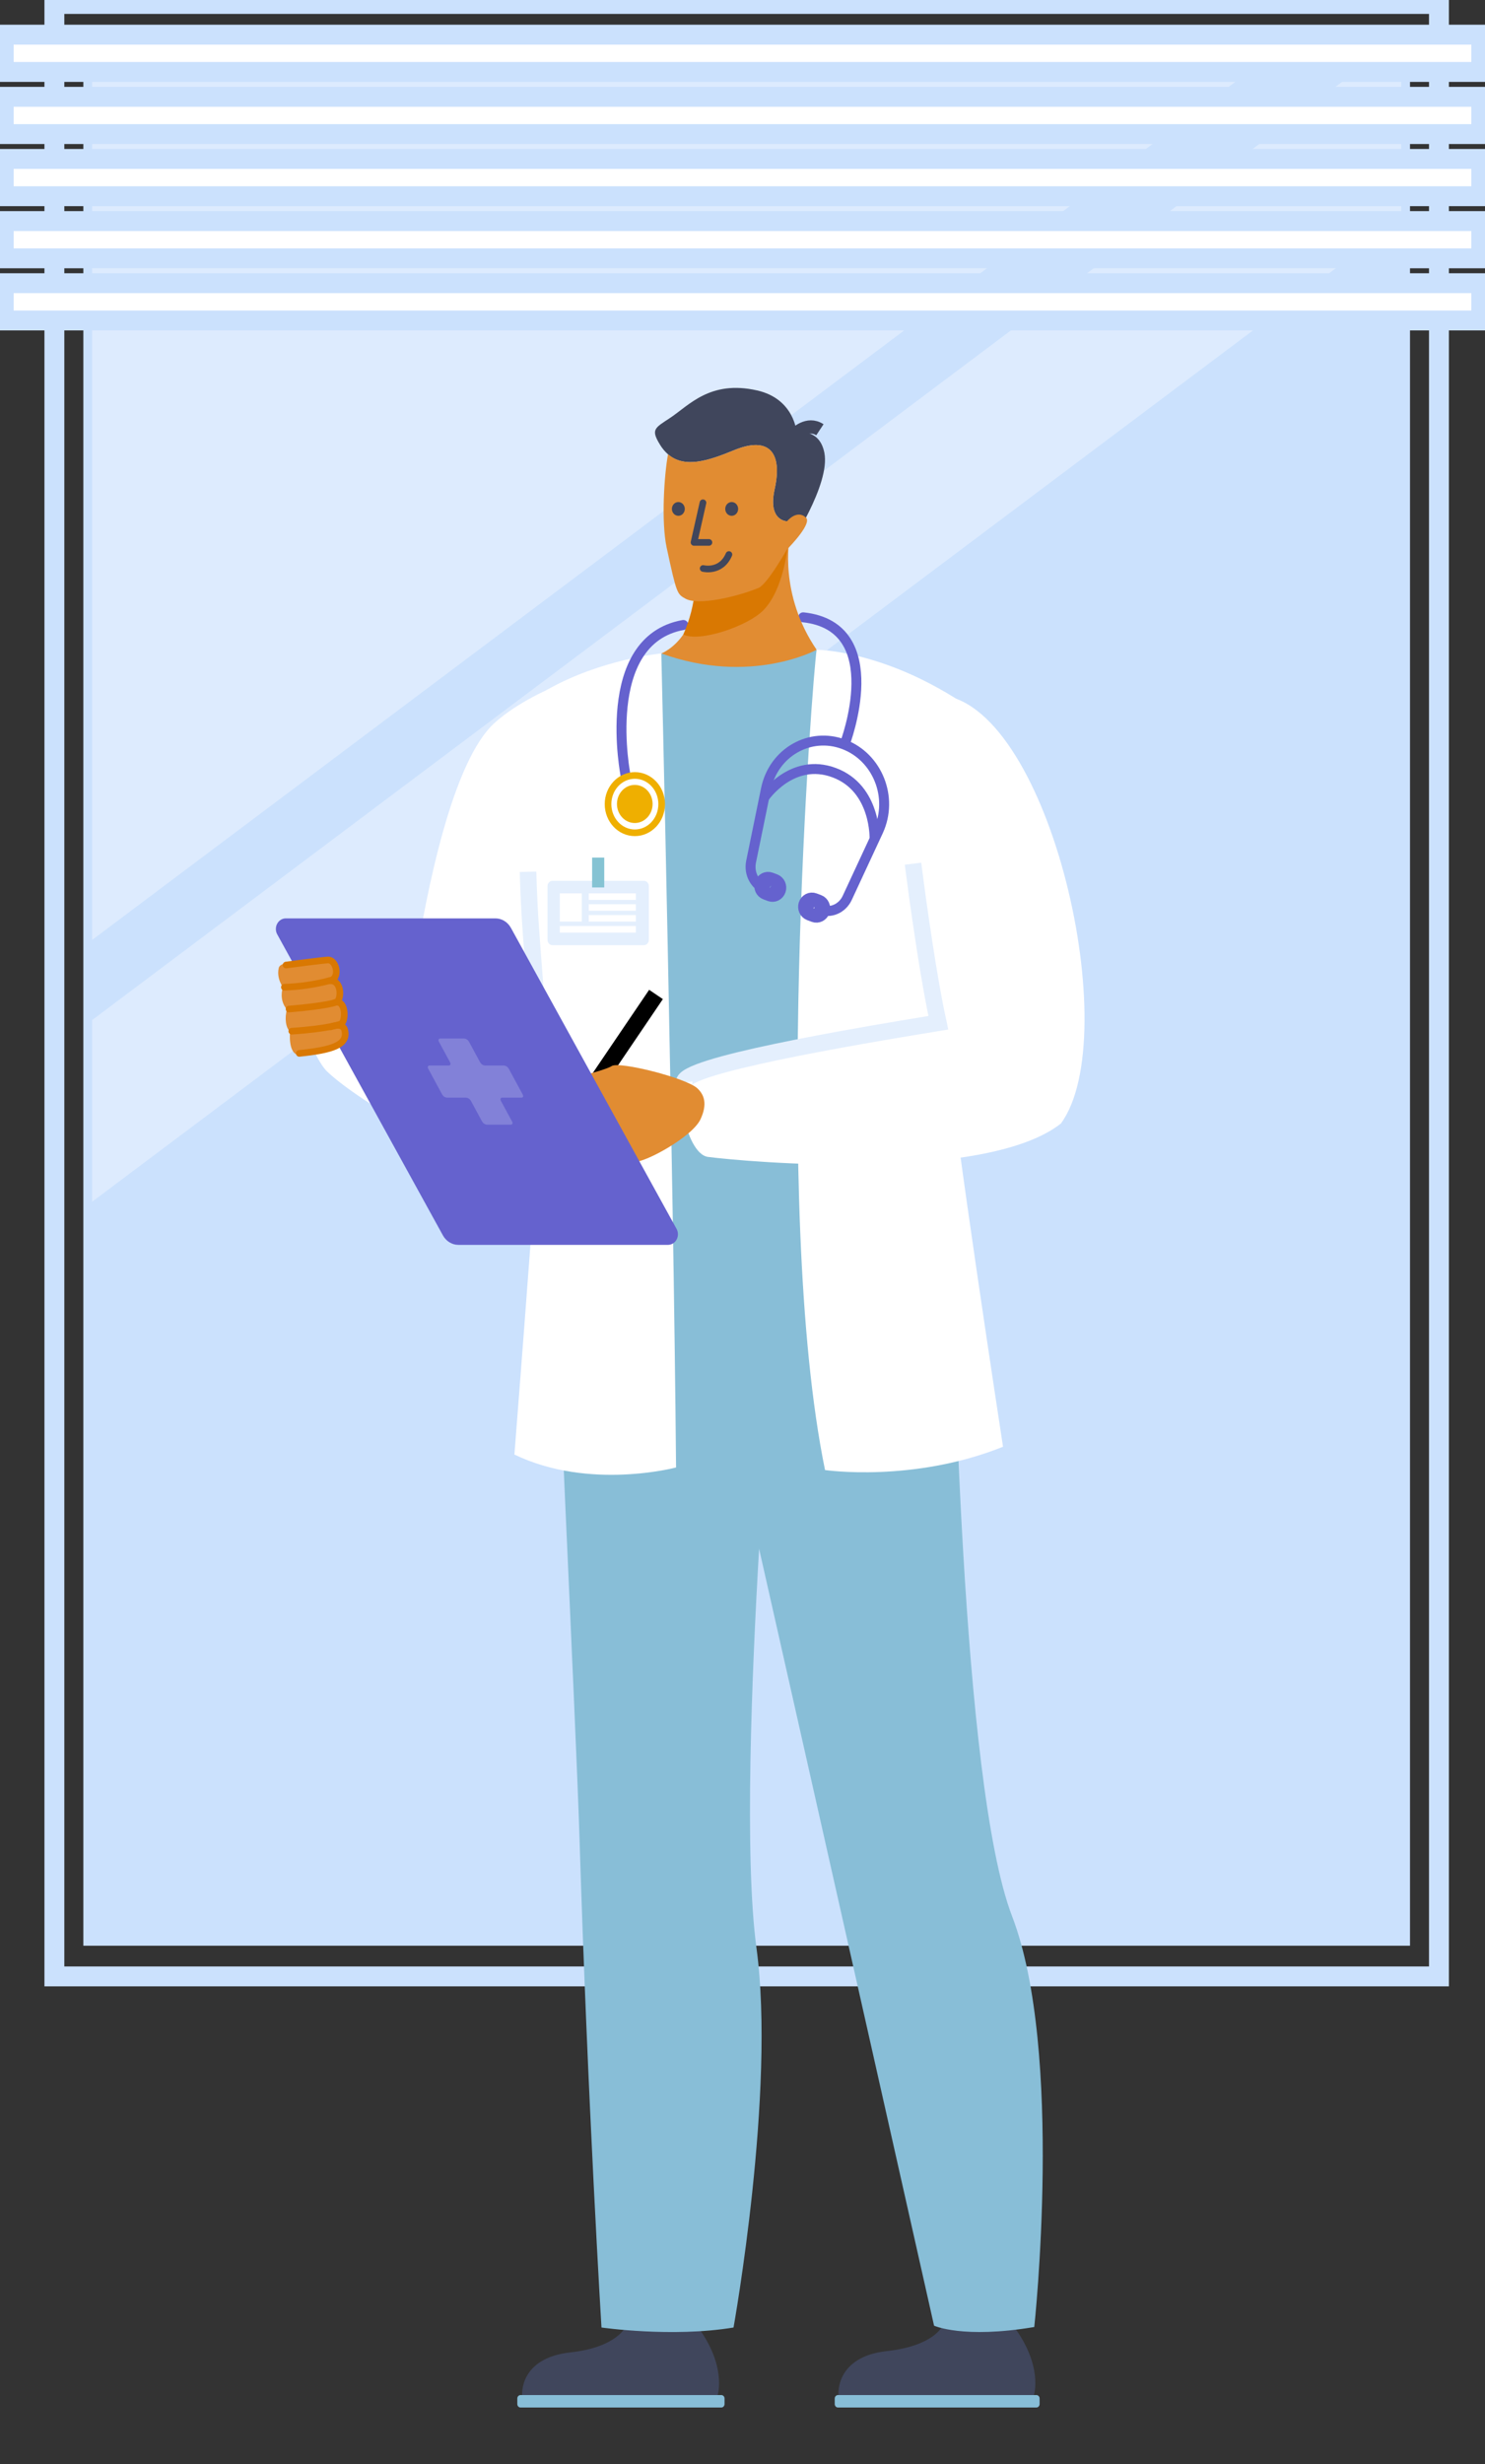 <svg width="448" height="743" viewBox="0 0 448 743" fill="none" xmlns="http://www.w3.org/2000/svg">
<rect x="0" y="0" width="448" height="743" fill="#333333" stroke="none"/>
<g clip-path="url(#clip0)">
<path d="M25.148 586.684H425.373L425.373 10.455H25.148L25.148 586.684Z" fill="#CBE1FD"/>
<path opacity="0.35" d="M27.803 362.352V307.568L419.766 13.516H422.713V66.09L27.803 362.352Z" fill="white"/>
<path opacity="0.35" d="M27.803 283.409V13.516H387.565L27.803 283.409Z" fill="white"/>
<path d="M434.109 1.199H16.403V595.94H434.109V1.199Z" stroke="#CBE1FD" stroke-width="6" stroke-miterlimit="10"/>
<path d="M446.878 10.455H1.122V21.693H446.878V10.455Z" fill="white" stroke="#CBE1FD" stroke-width="6" stroke-miterlimit="10"/>
<path d="M446.878 29.191H1.122V40.429H446.878V29.191Z" fill="white" stroke="#CBE1FD" stroke-width="6" stroke-miterlimit="10"/>
<path d="M446.878 47.922H1.122V59.16H446.878V47.922Z" fill="white" stroke="#CBE1FD" stroke-width="6" stroke-miterlimit="10"/>
<path d="M446.878 66.658H1.122V77.896H446.878V66.658Z" fill="white" stroke="#CBE1FD" stroke-width="6" stroke-miterlimit="10"/>
<path d="M446.878 85.394H1.122V96.632H446.878V85.394Z" fill="white" stroke="#CBE1FD" stroke-width="6" stroke-miterlimit="10"/>
<path d="M252.801 725.931H312.656C313.195 725.931 313.632 725.464 313.632 724.888V723.217C313.632 722.641 313.195 722.174 312.656 722.174H252.801C252.262 722.174 251.825 722.641 251.825 723.217V724.888C251.825 725.464 252.262 725.931 252.801 725.931Z" fill="#88BED7"/>
<path d="M305.798 701.448H284.241C284.241 701.448 281.66 707.367 267.568 708.91C251.834 710.636 252.952 722.178 252.952 722.178H311.917C311.917 722.178 314.759 713.442 305.798 701.448Z" fill="#40465C"/>
<path d="M210.378 701.448H188.829C188.829 701.448 186.248 707.743 172.156 709.297C156.5 711.02 157.54 722.178 157.54 722.178H216.505C216.505 722.178 219.34 713.442 210.378 701.448Z" fill="#40465C"/>
<path d="M157.035 725.931H217.608C218.147 725.931 218.584 725.464 218.584 724.888V723.217C218.584 722.641 218.147 722.174 217.608 722.174H157.035C156.496 722.174 156.059 722.641 156.059 723.217V724.888C156.059 725.464 156.496 725.931 157.035 725.931Z" fill="#88BED7"/>
<path d="M287.108 375.464C287.639 394.004 289.839 537.471 305.318 577.764C321.008 618.6 312.021 701.656 312.021 701.656C290.523 705.285 281.79 701.256 281.79 701.256C281.79 701.256 250.808 563.453 229.007 466.985C226.808 504.44 224.519 560.147 228.211 587.336C234.094 630.578 221.296 701.808 221.296 701.808C202.738 704.885 181.457 701.808 181.457 701.808C181.457 701.808 177.264 633.228 174.852 554.996C173.73 518.652 167.14 385.084 167.421 376.228L287.108 375.464Z" fill="#88BED7"/>
<path d="M247.883 196.101C252.719 196.101 298.579 205.864 298.538 227.206C298.493 250.581 275.264 327.546 277.171 341.658C279.079 355.77 291.529 374.429 285.8 377.111C270.361 384.345 218.82 390.088 167.305 376.048C167.305 376.048 172.679 363.083 163.419 306.768C158.363 276.039 157.185 217.247 161.493 211.124C165.801 205.001 191.746 198.671 201.253 196.788C210.76 194.906 247.883 196.101 247.883 196.101Z" fill="#88BED7"/>
<path d="M246.365 195.929C245.217 203.003 232.527 363.435 248.901 443.261C248.901 443.261 275.455 447.134 302.596 436.232C302.596 436.232 287.183 335.895 286.222 319.182C285.261 302.468 297.255 216.415 289.996 211.675C265.88 195.929 246.365 195.929 246.365 195.929Z" fill="white"/>
<path d="M199.51 197.028C199.51 197.028 203.149 349.415 203.957 442.482C203.957 442.482 177.777 449.484 155.188 438.581C155.188 438.581 164.063 325.932 164.19 311.584C164.317 297.237 157.357 212.343 164.983 208.023C181.39 198.723 199.51 197.028 199.51 197.028Z" fill="white"/>
<path d="M320.054 338.777C339.307 312.467 316.946 213.981 284.427 209.657C280.99 209.201 273.756 211.983 273.27 235.067C272.866 254.29 280.406 290.95 284.116 307.752C256.766 311.065 215.401 322.387 209.226 322.99C202.27 323.67 206.507 347.917 213.584 348.84C224.953 350.322 297.184 356.757 320.054 338.777Z" fill="white"/>
<path d="M206.407 326.419C205.749 321.392 255.715 312.863 283.077 308.383C279.191 290.483 275.444 260.425 275.444 260.425" stroke="#E4EFFD" stroke-width="5" stroke-miterlimit="10"/>
<path d="M168.711 342.925L197.905 299.858" stroke="black" stroke-width="5" stroke-miterlimit="10"/>
<path d="M210.435 328.206C207.042 325.008 186.715 319.933 184.535 321.448C182.355 322.962 165.023 327.091 165.023 327.091C165.023 327.091 165.495 331.543 172.395 330.556C180.414 329.405 182.164 331.155 182.164 331.155C182.164 331.155 181.18 335.891 183.727 337.601C186.274 339.312 183.043 341.95 186.614 345.319C188.709 347.289 188.858 349.815 191.536 350.266C194.214 350.718 208.796 342.925 211.336 337.478C213.483 332.85 212.432 330.112 210.435 328.206Z" fill="#E18C32"/>
<path d="M98.758 323.162C93.126 317.843 82.654 288.516 100.31 288.548C104.234 288.548 113.905 290.023 124.897 292.725C128.742 268.022 136.588 229.324 149.248 217.938C156.16 211.719 166.247 207.303 169.68 206.072C191.421 198.287 185.549 358.703 151.765 352.413C140.448 350.286 109.178 332.994 98.758 323.162Z" fill="white"/>
<path d="M161.497 315.904C163.083 305.322 159.949 288.005 159.302 262.863" stroke="#E4EFFD" stroke-width="5" stroke-miterlimit="10"/>
<path d="M138.294 375.361H201.53C202.057 375.36 202.575 375.211 203.031 374.928C203.487 374.645 203.865 374.239 204.127 373.749C204.388 373.26 204.524 372.706 204.521 372.142C204.517 371.579 204.374 371.026 204.107 370.541L154.133 279.776C153.653 278.906 152.969 278.184 152.149 277.683C151.328 277.182 150.399 276.918 149.454 276.918H86.218C85.691 276.918 85.172 277.067 84.716 277.349C84.259 277.632 83.881 278.039 83.619 278.528C83.357 279.017 83.22 279.572 83.224 280.136C83.227 280.7 83.37 281.252 83.638 281.738L133.615 372.499C134.094 373.371 134.778 374.093 135.598 374.595C136.419 375.097 137.348 375.361 138.294 375.361Z" fill="#6562CE"/>
<path d="M129.206 322.271L133.372 329.984C133.526 330.26 133.739 330.494 133.993 330.666C134.247 330.838 134.535 330.944 134.835 330.975H140.624C140.923 331.007 141.212 331.113 141.466 331.285C141.72 331.457 141.932 331.691 142.086 331.966L145.415 338.129C145.569 338.405 145.782 338.638 146.036 338.81C146.29 338.982 146.578 339.088 146.877 339.12H154.088C154.6 339.12 154.776 338.677 154.462 338.129L151.13 331.966C150.834 331.419 151.01 330.975 151.522 330.975H157.293C157.806 330.975 157.981 330.532 157.667 329.984L153.501 322.271C153.347 321.995 153.134 321.762 152.88 321.589C152.626 321.417 152.338 321.311 152.039 321.28H146.29C145.991 321.247 145.703 321.141 145.449 320.969C145.196 320.797 144.983 320.564 144.828 320.289L141.499 314.126C141.344 313.851 141.132 313.619 140.878 313.447C140.624 313.276 140.336 313.17 140.037 313.139H132.819C132.306 313.139 132.131 313.582 132.426 314.126L135.762 320.289C136.058 320.836 135.882 321.28 135.369 321.28H129.595C129.082 321.28 128.91 321.719 129.206 322.271Z" fill="#8281D8"/>
<path d="M104.103 311.396C103.542 313.978 103.328 315.169 101.342 315.912C99.211 317.574 95.359 317.986 90.496 318.126C86.73 318.238 87.504 311.016 87.504 311.016C86.218 310.033 85.806 307.02 86.566 304.362C86.566 304.362 84.056 301.94 85.347 297.66C85.347 297.66 83.327 294.99 84.109 291.809C84.55 290.027 89.625 289.811 93.26 289.743C95.781 289.571 97.812 289.511 98.87 289.455C99.992 289.395 101.361 291.877 101.2 295.382C101.907 296.245 102.339 297.325 102.435 298.467C102.666 301.481 103.979 306.061 103.478 309.098C103.265 310.129 104.207 310.928 104.103 311.396Z" fill="#E18C32"/>
<path d="M86.3 290.982C88.764 290.67 96.884 289.591 98.833 289.456C101.585 289.264 102.819 295.274 99.311 295.722C94.882 296.873 90.352 297.528 85.795 297.676" stroke="#D97802" stroke-width="2" stroke-miterlimit="10" stroke-linecap="round"/>
<path d="M87.205 304.263C98.967 303.267 101.29 302.228 101.29 302.228C103.007 302.072 103.459 295.31 99.311 295.722" stroke="#D97802" stroke-width="2" stroke-miterlimit="10" stroke-linecap="round"/>
<path d="M88.028 310.929C99.151 310.197 102.704 308.807 102.704 308.807C104.305 308.535 104.574 301.657 101.29 302.22" stroke="#D97802" stroke-width="2" stroke-miterlimit="10" stroke-linecap="round"/>
<path d="M99.749 309.63C99.749 309.63 103.395 308.119 104.001 310.625C105.078 315.081 100.261 316.596 90.294 317.627" stroke="#D97802" stroke-width="2" stroke-miterlimit="10" stroke-linecap="round"/>
<path d="M194.244 265.584H166.68C165.85 265.584 165.177 266.304 165.177 267.191V283.393C165.177 284.28 165.85 284.999 166.68 284.999H194.244C195.074 284.999 195.748 284.28 195.748 283.393V267.191C195.748 266.304 195.074 265.584 194.244 265.584Z" fill="#E4EFFD"/>
<path d="M182.292 258.586H178.634V267.595H182.292V258.586Z" fill="#85C3D3"/>
<path d="M175.514 269.381H168.887V277.878H175.514V269.381Z" fill="white"/>
<path d="M191.824 269.381H177.616V271.347H191.824V269.381Z" fill="white"/>
<path d="M191.824 272.646H177.616V274.612H191.824V272.646Z" fill="white"/>
<path d="M191.824 275.911H177.616V277.878H191.824V275.911Z" fill="white"/>
<path d="M191.824 279.236H168.887V281.203H191.824V279.236Z" fill="white"/>
<path d="M230.971 268.13C229.426 267.57 228.126 266.427 227.315 264.914C226.504 263.401 226.239 261.624 226.569 259.917L231.102 237.793C233.421 226.846 244.364 220.608 254.54 224.436C264.721 228.261 269.598 240.446 264.99 250.533L255.558 270.82C254.814 272.367 253.568 273.571 252.054 274.206C250.539 274.842 248.859 274.866 247.33 274.273" stroke="#6562CE" stroke-width="3" stroke-miterlimit="10"/>
<path d="M233.599 265.986L232.259 265.484C231.393 265.159 230.445 265.646 230.141 266.571L230.14 266.575C229.836 267.5 230.291 268.514 231.157 268.838L232.497 269.341C233.363 269.666 234.311 269.179 234.615 268.254L234.616 268.25C234.92 267.325 234.465 266.311 233.599 265.986Z" stroke="#6562CE" stroke-width="4.981" stroke-miterlimit="10"/>
<path d="M246.845 272.244L245.501 271.738C244.632 271.412 243.68 271.899 243.374 272.828L243.373 272.832C243.067 273.76 243.523 274.778 244.392 275.105L245.736 275.61C246.605 275.937 247.558 275.449 247.864 274.521L247.865 274.517C248.171 273.588 247.714 272.571 246.845 272.244Z" stroke="#6562CE" stroke-width="5" stroke-miterlimit="10"/>
<path d="M230.552 240.486C230.552 240.486 238.873 228.173 251.72 233.005C264.365 237.757 263.838 252.987 263.838 252.987" stroke="#6562CE" stroke-width="3" stroke-miterlimit="10"/>
<path d="M188.772 234.088C188.772 234.088 180.462 193.072 206.144 188.444" stroke="#6562CE" stroke-width="3" stroke-miterlimit="10" stroke-linecap="round"/>
<path d="M191.607 251.073C196.075 251.073 199.697 247.203 199.697 242.428C199.697 237.654 196.075 233.784 191.607 233.784C187.139 233.784 183.518 237.654 183.518 242.428C183.518 247.203 187.139 251.073 191.607 251.073Z" fill="white"/>
<path d="M191.525 251.109C195.993 251.109 199.615 247.239 199.615 242.464C199.615 237.69 195.993 233.82 191.525 233.82C187.057 233.82 183.436 237.69 183.436 242.464C183.436 247.239 187.057 251.109 191.525 251.109Z" stroke="#EFAF00" stroke-width="2" stroke-miterlimit="10"/>
<path d="M191.502 248.159C194.471 248.159 196.877 245.588 196.877 242.416C196.877 239.245 194.471 236.673 191.502 236.673C188.534 236.673 186.128 239.245 186.128 242.416C186.128 245.588 188.534 248.159 191.502 248.159Z" fill="#EFAF00"/>
<path d="M254.884 224.276C254.884 224.276 268.348 188.935 242.307 186.138" stroke="#6562CE" stroke-width="3" stroke-miterlimit="10" stroke-linecap="round"/>
<path d="M238.201 162.442C238.201 162.442 234.876 179.096 246.366 195.929C246.366 195.929 226.514 206.784 199.511 197.028C199.511 197.028 215.421 191.173 208.621 163.134L238.201 162.442Z" fill="#E18C32"/>
<path d="M237.558 162.453C237.577 163.56 237.577 164.483 237.558 165.151C237.558 165.151 236.387 177.784 230.298 184.006C225.567 188.838 210.907 193.774 206.146 191.316C210.049 182.526 210.926 172.546 208.621 163.133L237.558 162.453Z" fill="#D97802"/>
<path d="M237.95 164.952L237.905 163.533L237.711 157.207C237.711 157.207 231.48 157.463 233.698 147.447C236.121 136.513 232.06 131.397 221.498 135.738C213.857 138.875 206.59 141.377 201.511 136.973C200.578 136.15 199.769 135.178 199.114 134.091C196.272 129.483 197.524 129.071 202.106 126.046C207.847 122.265 214.179 114.516 228.402 117.725C239.764 120.291 240.347 130.494 240.347 130.494C240.347 130.494 247.162 128.864 248.691 136.489C250.632 146.061 237.95 164.952 237.95 164.952Z" fill="#40465C"/>
<path d="M240.019 130.862C240.019 130.862 243.616 127.117 247.349 129.587" stroke="#40465C" stroke-width="4" stroke-miterlimit="10"/>
<path d="M237.37 165.731C235.788 168.489 231.117 176.362 228.791 177.297C221.782 180.127 210.562 182.597 206.822 180.535C204.264 179.128 204.122 179.04 201.118 165.12C199.443 157.343 200.37 143.211 201.53 136.972C206.609 141.369 213.872 138.875 221.516 135.738C232.078 131.397 236.14 136.513 233.716 147.447C231.801 156.092 236.181 157.083 237.415 157.195C237.647 156.915 240.493 153.598 243.141 156.064C244.992 157.794 238.612 164.457 237.37 165.731Z" fill="#E18C32"/>
<path d="M204.645 155.532C205.719 155.532 206.59 154.602 206.59 153.454C206.59 152.306 205.719 151.376 204.645 151.376C203.571 151.376 202.7 152.306 202.7 153.454C202.7 154.602 203.571 155.532 204.645 155.532Z" fill="#40465C"/>
<path d="M220.739 155.532C221.813 155.532 222.684 154.602 222.684 153.454C222.684 152.306 221.813 151.376 220.739 151.376C219.665 151.376 218.794 152.306 218.794 153.454C218.794 154.602 219.665 155.532 220.739 155.532Z" fill="#40465C"/>
<path d="M212.073 151.592L209.369 163.557H213.872" stroke="#40465C" stroke-width="2" stroke-linecap="round" stroke-linejoin="round"/>
<path d="M212.125 171.41C212.125 171.41 217.511 172.797 219.904 167.202" stroke="#40465C" stroke-width="2" stroke-linecap="round" stroke-linejoin="round"/>
</g>
<defs>
<clipPath id="clip0">
<rect width="448" height="743" fill="white"/>
</clipPath>
</defs>
</svg>
